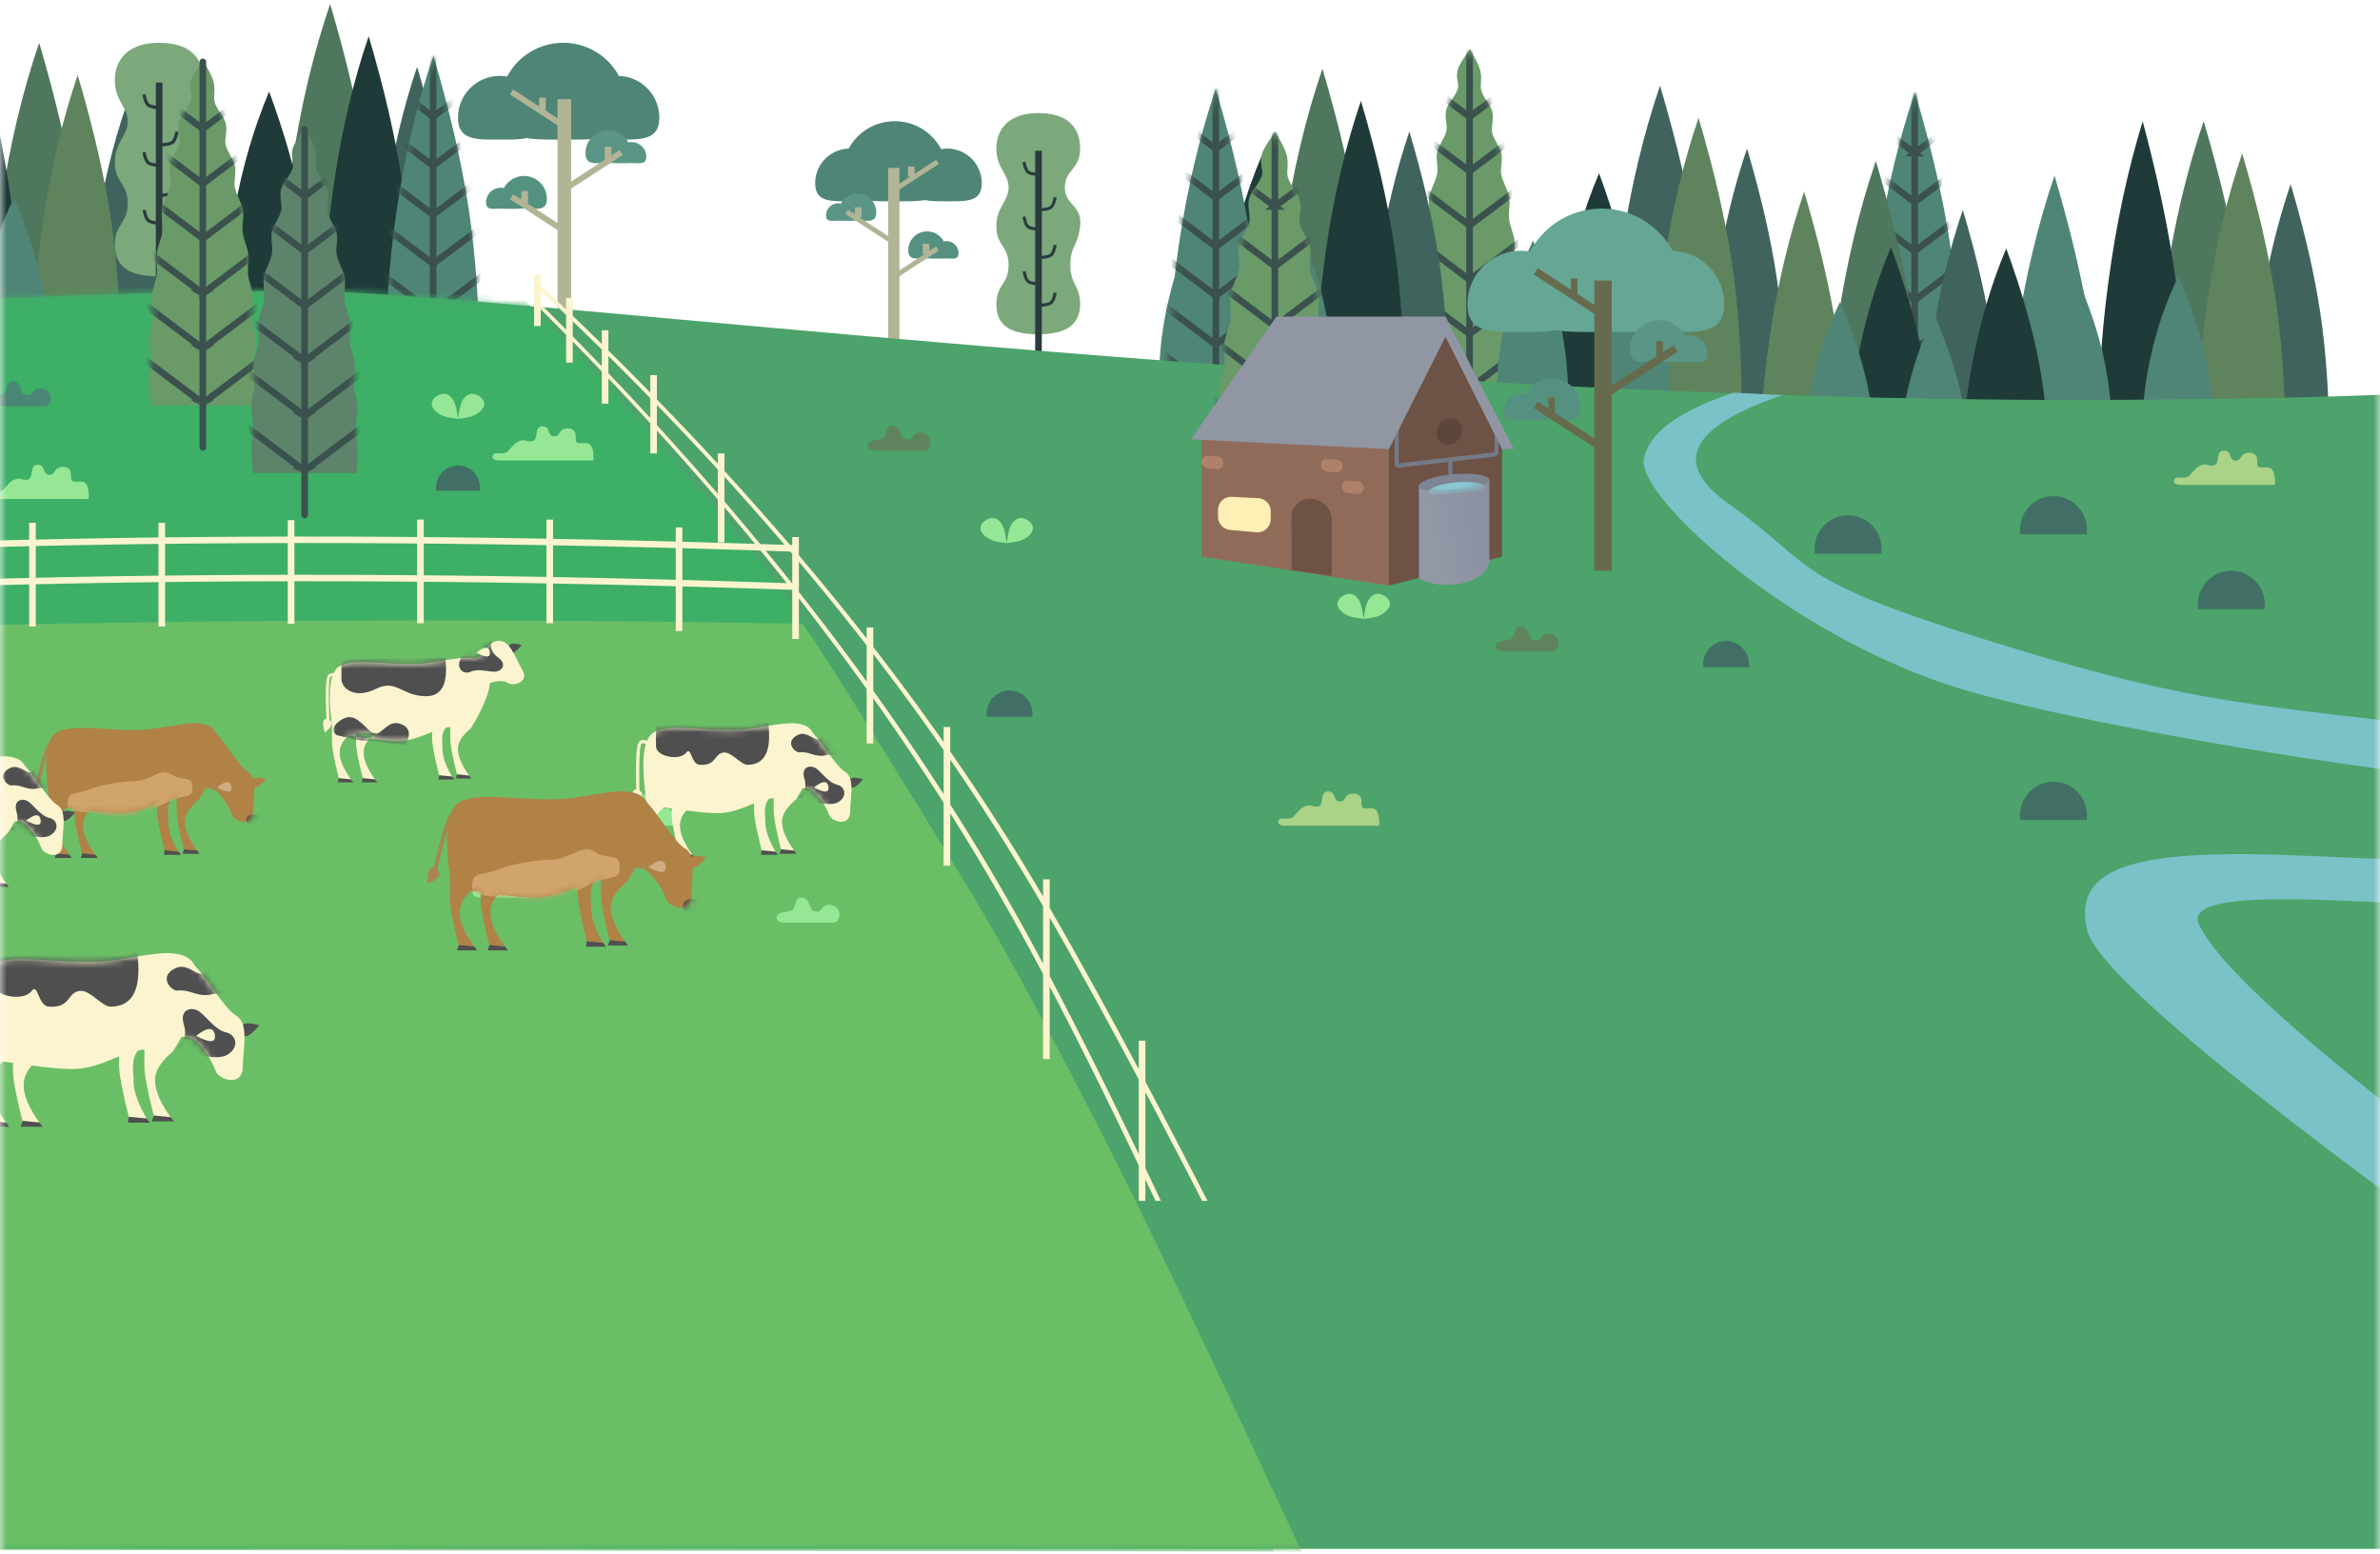 <svg xmlns="http://www.w3.org/2000/svg" xmlns:xlink="http://www.w3.org/1999/xlink" viewBox="0 0 360 235">
  <defs>
    <path id="a" d="M.5 0h360v239H.5z"/>
    <path id="c" d="M8.054 0c.857 1.453 1.368 2.475 1.533 3.067.371 1.337-.023 2.368.173 3.092.315 1.164 1.415 2.226 1.664 3.186.33 1.267-.215 2.357 0 3.27.25 1.061 1.162 2.11 1.387 3.144.238 1.095-.21 2.175 0 3.24.224 1.132.996 2.247 1.188 3.346.206 1.174-.17 2.33 0 3.465.152 1.013.661 2.041.793 3.084.132 1.041-.112 2.097 0 3.168.112 1.065.63 2.144.723 3.238.092 1.084-.24 2.182-.167 3.294.06.905.548 1.931.6 3.176.04.98-.354 2.111-.319 3.3.023.764.286 1.855.318 3.273.015.63-.04 1.723-.166 3.277H.326C.111 50.063.003 48.968 0 48.334c-.006-1.415.3-2.51.308-3.287C.32 43.865-.01 42.773.02 41.77c.037-1.21.437-2.292.5-3.243.073-1.083-.249-2.177-.15-3.282.096-1.062.612-2.134.732-3.217.116-1.039-.138-2.087 0-3.145.134-1.016.66-2.04.814-3.073.178-1.185-.198-2.36 0-3.522.197-1.15.968-2.288 1.185-3.415.214-1.112-.234-2.213 0-3.304.23-1.073 1.144-2.135 1.394-3.187.228-.957-.34-2.053 0-3.29.265-.965 1.415-2.016 1.749-3.151.208-.71-.394-1.656 0-2.942.174-.57.778-1.57 1.81-2.999z"/>
    <path id="e" d="M7.27 0c2.535 8.565 4.324 16.33 5.366 23.297 1.043 6.967 1.58 14.732 1.609 23.297H.295c-.3-7.14.179-14.906 1.435-23.297C2.986 14.907 4.832 7.141 7.27 0z"/>
    <path id="g" d="M7.27 0c2.535 8.565 4.324 16.33 5.366 23.297 1.043 6.967 1.58 14.732 1.609 23.297H.295c-.3-7.14.179-14.906 1.435-23.297C2.986 14.907 4.832 7.141 7.27 0z"/>
    <path id="i" d="M7.27 0c2.535 8.565 4.324 16.33 5.366 23.297 1.043 6.967 1.58 14.732 1.609 23.297H.295c-.3-7.14.179-14.906 1.435-23.297C2.986 14.907 4.832 7.141 7.27 0z"/>
    <path id="k" d="M0 14.06C66.848 4.788 125.268.15 175.26.15c28.497 0 154.836 16.682 270.486 16.482C560.052 16.435 575.668 4.158 637.5 4.226c39.458.044 87.768 3.322 144.93 9.835v176.317H0V14.061z"/>
    <path id="m" d="M8.893 0c.947 1.605 1.512 2.733 1.693 3.387.41 1.476-.025 2.615.192 3.414.348 1.285 1.561 2.458 1.837 3.518.364 1.4-.237 2.603 0 3.61.276 1.173 1.282 2.33 1.531 3.473.263 1.209-.232 2.401 0 3.577.248 1.25 1.1 2.482 1.313 3.695.227 1.297-.188 2.572 0 3.826.167 1.119.73 2.254.875 3.406.146 1.15-.124 2.316 0 3.499.124 1.175.696 2.367.798 3.575.102 1.196-.265 2.409-.184 3.637.066 1 .605 2.133.662 3.508.045 1.08-.39 2.33-.351 3.643.025.844.315 2.049.35 3.614.016.697-.045 1.903-.182 3.619H.36C.123 55.282.003 54.073 0 53.372c-.006-1.562.332-2.772.34-3.63.013-1.304-.35-2.51-.317-3.617.04-1.338.482-2.531.552-3.582.08-1.196-.276-2.404-.166-3.624.106-1.173.675-2.357.808-3.552.128-1.148-.153-2.305 0-3.473.148-1.122.728-2.253.9-3.394.195-1.309-.22-2.605 0-3.89.216-1.268 1.067-2.525 1.307-3.77.237-1.228-.259-2.444 0-3.648.255-1.184 1.264-2.358 1.54-3.52.251-1.056-.375-2.267 0-3.633.293-1.065 1.562-2.225 1.93-3.48.23-.783-.434-1.828 0-3.248.193-.63.86-1.733 2-3.311z"/>
    <linearGradient id="o" x1="14.385%" x2="72.438%" y1="40.454%" y2="21.042%">
      <stop offset="0%" stop-color="#9298A6"/>
      <stop offset="100%" stop-color="#8C92A1"/>
    </linearGradient>
    <path id="p" d="M5.813 3.041c2.962 0 5.373-.548 5.373-1.253 0-.704-2.411-1.299-5.373-1.299C2.852.489.49 1.132.49 1.837c0 .705 2.363 1.204 5.324 1.204z"/>
    <path id="r" d="M8.14 1c.866 1.468 1.382 2.502 1.548 3.1.376 1.351-.023 2.393.176 3.125.318 1.176 1.43 2.249 1.681 3.219.333 1.28-.217 2.382 0 3.305.253 1.072 1.174 2.131 1.402 3.177.24 1.107-.213 2.198 0 3.274.226 1.144 1.006 2.272 1.2 3.382.209 1.186-.171 2.354 0 3.501.154 1.024.668 2.063.802 3.118.133 1.051-.114 2.119 0 3.201.113 1.076.637 2.167.73 3.273.094 1.094-.242 2.204-.168 3.328.06.914.553 1.952.605 3.21.041.99-.357 2.133-.321 3.335.023.772.29 1.874.321 3.307.015.638-.041 1.742-.167 3.312H.329c-.216-1.573-.326-2.68-.33-3.32-.005-1.43.305-2.538.312-3.323.012-1.194-.32-2.297-.29-3.31.036-1.225.44-2.317.505-3.278.073-1.095-.252-2.2-.151-3.318.096-1.073.617-2.157.74-3.25.116-1.05-.141-2.11 0-3.18.134-1.026.665-2.06.822-3.105.179-1.197-.201-2.384 0-3.56.198-1.16.977-2.311 1.197-3.45.216-1.124-.237-2.237 0-3.339.233-1.084 1.156-2.158 1.409-3.221.23-.967-.343-2.075 0-3.325.268-.975 1.43-2.037 1.767-3.184.21-.718-.398-1.674 0-2.973.176-.577.786-1.587 1.83-3.031z"/>
    <path id="t" d="M8.14 1c.866 1.468 1.382 2.502 1.548 3.1.376 1.351-.023 2.393.176 3.125.318 1.176 1.43 2.249 1.681 3.219.333 1.28-.217 2.382 0 3.305.253 1.072 1.174 2.131 1.402 3.177.24 1.107-.213 2.198 0 3.274.226 1.144 1.006 2.272 1.2 3.382.209 1.186-.171 2.354 0 3.501.154 1.024.668 2.063.802 3.118.133 1.051-.114 2.119 0 3.201.113 1.076.637 2.167.73 3.273.094 1.094-.242 2.204-.168 3.328.06.914.553 1.952.605 3.21.041.99-.357 2.133-.321 3.335.023.772.29 1.874.321 3.307.015.638-.041 1.742-.167 3.312H.329c-.216-1.573-.326-2.68-.33-3.32-.005-1.43.305-2.538.312-3.323.012-1.194-.32-2.297-.29-3.31.036-1.225.44-2.317.505-3.278.073-1.095-.252-2.2-.151-3.318.096-1.073.617-2.157.74-3.25.116-1.05-.141-2.11 0-3.18.134-1.026.665-2.06.822-3.105.179-1.197-.201-2.384 0-3.56.198-1.16.977-2.311 1.197-3.45.216-1.124-.237-2.237 0-3.339.233-1.084 1.156-2.158 1.409-3.221.23-.967-.343-2.075 0-3.325.268-.975 1.43-2.037 1.767-3.184.21-.718-.398-1.674 0-2.973.176-.577.786-1.587 1.83-3.031z"/>
    <path id="v" d="M0 0h255.757v27.196H0z"/>
    <path id="x" d="M7.723 9.981c-.736.017-1.206.113-1.408.288-1.865 1.615-2.396 3.305-2.657 3.853-.46.965-3.105 1.73-3.13-.588-.025-2.318-.774-5.107.814-6.06 1.291-.777 3.402-4.346 4.84-5.87C6.554.888 7.212.364 8.712.19c1.936-.225 5.886.797 8.235.938 5.35.324 10.303-.938 13.076.31 1.733.78 2.202 4.058 1.406 9.835l.014-.005v2.733c0 1.025-.42 3.166-1.256 6.422h-2.134c1.422-1.87 2.134-3.45 2.134-4.742 0-1.09-.507-2.024-1.519-2.802-.396.062-.78.12-1.153.175V14c0 1.025-.419 3.166-1.256 6.422h-2.134c1.423-1.87 2.134-3.45 2.134-4.742 0-.872-.324-1.644-.973-2.317-2.074.268-3.64.402-4.698.402-2.124 0-3.906-.832-5.533-1.479v1.06c0 1.026-.419 3.186-1.256 6.48h-2.134c1.13-1.862 1.695-3.439 1.695-4.73 0-1.098.326-2.458-.54-3.505-.254-.049-.499-.087-.733-.116v1.928c0 1.025-.419 3.166-1.256 6.422H8.697c1.423-1.87 2.134-3.45 2.134-4.742 0-1.215-.824-2.292-2.083-3.37a.551.551 0 0 1-.116-.168c-.15-.241-.499-.813-.909-1.565z"/>
    <path id="z" d="M7.723 9.981c-.736.017-1.206.113-1.408.288-1.865 1.615-2.396 3.305-2.657 3.853-.46.965-3.105 1.73-3.13-.588-.025-2.318-.774-5.107.814-6.06 1.291-.777 3.402-4.346 4.84-5.87C6.554.888 7.212.364 8.712.19c1.936-.225 5.886.797 8.235.938 5.35.324 10.303-.938 13.076.31 1.733.78 2.202 4.058 1.406 9.835l.014-.005v2.733c0 1.025-.42 3.166-1.256 6.422h-2.134c1.422-1.87 2.134-3.45 2.134-4.742 0-1.09-.507-2.024-1.519-2.802-.396.062-.78.12-1.153.175V14c0 1.025-.419 3.166-1.256 6.422h-2.134c1.423-1.87 2.134-3.45 2.134-4.742 0-.872-.324-1.644-.973-2.317-2.074.268-3.64.402-4.698.402-2.124 0-3.906-.832-5.533-1.479v1.06c0 1.026-.419 3.186-1.256 6.48h-2.134c1.13-1.862 1.695-3.439 1.695-4.73 0-1.098.326-2.458-.54-3.505-.254-.049-.499-.087-.733-.116v1.928c0 1.025-.419 3.166-1.256 6.422H8.697c1.423-1.87 2.134-3.45 2.134-4.742 0-1.215-.824-2.292-2.083-3.37a.551.551 0 0 1-.116-.168c-.15-.241-.499-.813-.909-1.565z"/>
    <path id="B" d="M5.174 6.655l-.012.007c-1.244-.364-2.141-.364-2.69 0-.825.546-3.285-.106-2.2-1.955C1.354 2.858 2.088.292 3.801.292c1.712 0 2.269 2.272 3.485 2.566l.372.088c.123-.023.254-.042.393-.058 1.79-.208 5.44.736 7.612.867 4.945.299 9.524-.867 12.087.286 1.602.72 2.035 3.751 1.3 9.09l.012-.004v2.526c0 .948-.387 2.927-1.161 5.937H25.93c1.315-1.729 1.972-3.19 1.972-4.384 0-1.007-.468-1.87-1.403-2.59-1.153.179-2.195.328-3.126.449.599.621.899 1.335.899 2.141 0 1.194-.658 2.655-1.973 4.384h1.973c.774-3.01 1.16-4.989 1.16-5.937v-1.422H22.3c.428.257.785.534 1.074.834-1.918.247-3.365.37-4.343.37-1.963 0-3.61-.768-5.114-1.366v.98c0 .948-.387 2.944-1.161 5.989h-1.973c1.045-1.72 1.567-3.178 1.567-4.372 0-1.015.302-2.271-.499-3.239-.235-.045-.461-.08-.678-.108v1.782c0 .948-.387 2.927-1.16 5.937H8.038c1.315-1.729 1.972-3.19 1.972-4.384 0-1.123-.761-2.118-1.925-3.115a.51.51 0 0 1-.107-.154c-.431-.694-2.625-4.324-2.805-6.73z"/>
    <path id="D" d="M7.723 9.981c-.736.017-1.206.113-1.408.288-1.865 1.615-2.396 3.305-2.657 3.853-.46.965-3.105 1.73-3.13-.588-.025-2.318-.774-5.107.814-6.06 1.291-.777 3.402-4.346 4.84-5.87C6.554.888 7.212.364 8.712.19c1.936-.225 5.886.797 8.235.938 5.35.324 10.303-.938 13.076.31 1.733.78 2.202 4.058 1.406 9.835l.014-.005v2.733c0 1.025-.42 3.166-1.256 6.422h-2.134c1.422-1.87 2.134-3.45 2.134-4.742 0-1.09-.507-2.024-1.519-2.802-.396.062-.78.12-1.153.175V14c0 1.025-.419 3.166-1.256 6.422h-2.134c1.423-1.87 2.134-3.45 2.134-4.742 0-.872-.324-1.644-.973-2.317-2.074.268-3.64.402-4.698.402-2.124 0-3.906-.832-5.533-1.479v1.06c0 1.026-.419 3.186-1.256 6.48h-2.134c1.13-1.862 1.695-3.439 1.695-4.73 0-1.098.326-2.458-.54-3.505-.254-.049-.499-.087-.733-.116v1.928c0 1.025-.419 3.166-1.256 6.422H8.697c1.423-1.87 2.134-3.45 2.134-4.742 0-1.215-.824-2.292-2.083-3.37a.551.551 0 0 1-.116-.168c-.15-.241-.499-.813-.909-1.565z"/>
    <path id="F" d="M9.118 11.783c-.87.02-1.424.134-1.663.34-2.202 1.907-2.829 3.902-3.137 4.549-.543 1.14-3.665 2.043-3.694-.694-.03-2.737-.915-6.029.96-7.155 1.525-.916 4.017-5.13 5.714-6.929.44-.846 1.217-1.464 2.987-1.67 2.286-.265 6.949.94 9.722 1.108 6.316.382 12.164-1.108 15.438.365 2.046.92 2.599 4.791 1.659 11.612l.016-.006v3.226c0 1.21-.494 3.738-1.483 7.582h-2.519c1.68-2.207 2.52-4.074 2.52-5.599 0-1.286-.598-2.389-1.793-3.307-.468.072-.922.141-1.362.206v1.118c0 1.21-.494 3.738-1.482 7.582h-2.52c1.68-2.207 2.52-4.074 2.52-5.599 0-1.03-.383-1.94-1.149-2.735-2.448.316-4.297.474-5.547.474-2.506 0-4.61-.981-6.532-1.745v1.251c0 1.211-.494 3.76-1.482 7.65h-2.52c1.335-2.198 2.002-4.06 2.002-5.584 0-1.297.385-2.901-.637-4.138-.3-.057-.59-.102-.867-.137v2.276c0 1.211-.494 3.739-1.482 7.583h-2.52c1.68-2.208 2.52-4.075 2.52-5.6 0-1.434-.973-2.705-2.46-3.978a.65.65 0 0 1-.136-.198c-.178-.285-.589-.96-1.073-1.848z"/>
    <path id="H" d="M9.949 12.857c-.95.022-1.554.146-1.814.371-2.403 2.08-3.087 4.257-3.423 4.962-.593 1.244-4 2.23-4.032-.756-.032-2.987-.997-6.579 1.049-7.808 1.663-1 4.382-5.597 6.234-7.56C8.442 1.145 9.29.47 11.221.246c2.495-.29 7.582 1.026 10.608 1.209 6.892.416 13.272-1.21 16.844.398 2.232 1.004 2.836 5.227 1.81 12.669l.018-.006v3.52c0 1.32-.539 4.078-1.617 8.273h-2.749c1.832-2.41 2.749-4.446 2.749-6.11 0-1.403-.652-2.606-1.956-3.608-.511.079-1.006.154-1.486.225v1.22c0 1.32-.54 4.078-1.618 8.273h-2.748c1.832-2.41 2.748-4.446 2.748-6.11 0-1.123-.417-2.117-1.252-2.984-2.672.345-4.69.518-6.053.518-2.735 0-5.03-1.071-7.127-1.905v1.365c0 1.322-.539 4.104-1.617 8.347h-2.749c1.456-2.398 2.183-4.43 2.183-6.093 0-1.414.42-3.165-.695-4.514a14.65 14.65 0 0 0-.945-.15v2.483c0 1.322-.54 4.08-1.618 8.274h-2.748c1.832-2.41 2.748-4.446 2.748-6.11 0-1.565-1.06-2.952-2.683-4.34a.71.71 0 0 1-.149-.216 42.12 42.12 0 0 1-1.17-2.016z"/>
  </defs>
  <g fill="none" fill-rule="evenodd" transform="translate(-.5 -4)">
    <mask id="b" fill="#fff">
      <use xlink:href="#a"/>
    </mask>
    <g mask="url(#b)">
      <g transform="translate(214.78 11.45)">
        <mask id="d" fill="#fff">
          <use xlink:href="#c"/>
        </mask>
        <use fill="#699A68" xlink:href="#c"/>
        <g mask="url(#d)">
          <path fill="#3A514E" fill-rule="nonzero" d="M7.506.432a.5.5 0 0 1 1.003 0v52.484a.5.5 0 0 1-1.003 0V.432z"/>
          <path stroke="#3A514E" stroke-linecap="square" d="M8.006 51.281l8.87-6.678-8.87 6.678-8.87-6.678 8.87 6.678zm0 0L8 51.286l.006-.005.006.005-.006-.005zm0-8.21l8.87-6.678-8.87 6.677-8.87-6.677 8.87 6.677zm0 0l.006.004-.006-.005-.006.005.006-.005zm0-8.212l-8.87-6.677 8.87 6.677 8.87-6.677-8.87 6.677zm0 0l.006.005-.006-.005-.006.005.006-.005zm0-8.21l8.87-6.678-8.87 6.678-8.87-6.678 8.87 6.678zm0 0L8 26.653l.006-.004.006.004-.006-.004zm0-8.211l8.87-6.678-8.87 6.678-8.87-6.678 8.87 6.678zm0 0l.006.004-.006-.004-.006.004.006-.004zm0-8.211l-8.87-6.678 8.87 6.678 8.87-6.678-8.87 6.678zm0 0L8 10.23l.006-.004.006.004-.006-.004z"/>
        </g>
      </g>
      <path fill="#40645D" d="M213.686 23.892c2.119 7.158 3.614 13.648 4.485 19.47.872 5.823 1.32 12.313 1.345 19.472h-11.66c-.25-5.968.15-12.459 1.2-19.471 1.05-7.013 2.593-13.503 4.63-19.471z"/>
      <path fill="#4F775D" d="M200.531 14.384c2.636 8.906 4.496 16.981 5.58 24.225 1.085 7.244 1.642 15.319 1.673 24.225h-14.506c-.311-7.425.186-15.5 1.492-24.225 1.307-8.725 3.227-16.8 5.761-24.225z"/>
      <path fill="#1E3B39" d="M206.357 19.254c2.371 8.01 4.044 15.274 5.02 21.79.975 6.516 1.477 13.779 1.504 21.79h-13.048c-.28-6.679.168-13.942 1.343-21.79 1.175-7.848 2.902-15.111 5.181-21.79zM191.307 27.625c2.371 6.472 4.044 12.34 5.02 17.604.975 5.264 1.477 11.133 1.504 17.605h-13.048c-.28-5.396.168-11.264 1.343-17.605 1.174-6.34 2.902-12.208 5.181-17.604z"/>
      <path fill="#4F8577" d="M196.718 37.826c1.957 4.597 3.338 8.765 4.143 12.504.805 3.74 1.218 7.907 1.241 12.504h-10.768c-.231-3.833.138-8 1.107-12.504.97-4.503 2.395-8.671 4.277-12.504zM181.314 37.826c1.957 4.597 3.337 8.765 4.142 12.504.805 3.74 1.22 7.907 1.242 12.504H175.93c-.232-3.833.138-8 1.107-12.504.97-4.503 2.395-8.671 4.277-12.504z"/>
      <path fill="#40645D" d="M264.754 26.459c2.118 7.158 3.613 13.649 4.485 19.471.872 5.822 1.32 12.313 1.344 19.471h-11.659c-.25-5.968.15-12.458 1.2-19.47 1.05-7.014 2.593-13.504 4.63-19.472z"/>
      <path fill="#40645D" d="M251.599 16.951c2.636 8.906 4.496 16.981 5.58 24.225 1.085 7.244 1.642 15.32 1.673 24.225h-14.506c-.311-7.425.186-15.5 1.492-24.225 1.306-8.724 3.227-16.8 5.76-24.225z"/>
      <path fill="#5F845D" d="M257.425 21.821c2.371 8.011 4.044 15.274 5.02 21.79.975 6.516 1.477 13.78 1.504 21.79h-13.048c-.28-6.679.168-13.942 1.343-21.79 1.174-7.848 2.902-15.11 5.181-21.79z"/>
      <path fill="#1E3B39" d="M242.375 30.192c2.371 6.472 4.044 12.34 5.02 17.605.975 5.264 1.476 11.132 1.504 17.604h-13.048c-.28-5.396.168-11.264 1.342-17.604 1.175-6.34 2.902-12.21 5.182-17.605z"/>
      <path fill="#4F8577" d="M247.786 40.394c1.956 4.597 3.337 8.765 4.142 12.503.805 3.74 1.22 7.907 1.242 12.504h-10.769c-.23-3.832.139-8 1.108-12.504.97-4.503 2.395-8.67 4.277-12.503zM232.382 40.394c1.956 4.597 3.337 8.765 4.142 12.503.805 3.74 1.22 7.907 1.242 12.504h-10.769c-.23-3.832.139-8 1.108-12.504.97-4.503 2.395-8.67 4.277-12.503z"/>
      <path fill="#40645D" d="M346.984 31.838c2.118 7.159 3.614 13.649 4.485 19.471.872 5.823 1.32 12.313 1.345 19.471h-11.66c-.25-5.968.15-12.458 1.2-19.47 1.05-7.013 2.593-13.504 4.63-19.472z"/>
      <path fill="#4F775D" d="M333.829 22.33c2.636 8.907 4.496 16.982 5.58 24.226 1.085 7.243 1.642 15.318 1.673 24.224h-14.506c-.311-7.425.186-15.5 1.492-24.224 1.306-8.725 3.227-16.8 5.761-24.225z"/>
      <path fill="#5F845D" d="M339.655 27.2c2.371 8.011 4.044 15.275 5.02 21.79.975 6.516 1.477 13.78 1.504 21.79h-13.048c-.28-6.678.168-13.942 1.343-21.79 1.174-7.847 2.902-15.11 5.181-21.79z"/>
      <path fill="#1E3B39" d="M324.605 22.33c2.371 8.907 4.044 16.982 5.02 24.226.975 7.243 1.477 15.318 1.504 24.224h-13.048c-.28-7.425.168-15.5 1.343-24.224 1.174-8.725 2.902-16.8 5.181-24.225z"/>
      <path fill="#4F8577" d="M330.016 45.773c1.957 4.597 3.337 8.765 4.142 12.504.805 3.739 1.22 7.907 1.242 12.503h-10.768c-.232-3.832.138-8 1.107-12.503.97-4.504 2.395-8.672 4.277-12.504zM314.612 45.773c1.956 4.597 3.337 8.765 4.142 12.504.805 3.739 1.22 7.907 1.242 12.503h-10.769c-.23-3.832.139-8 1.108-12.503.97-4.504 2.395-8.672 4.277-12.504z"/>
      <path fill="#40645D" d="M19.58 19.98c2.119 7.158 3.614 13.648 4.485 19.47.872 5.823 1.32 12.313 1.345 19.472H13.75c-.25-5.968.15-12.459 1.2-19.471 1.05-7.013 2.593-13.503 4.63-19.472z"/>
      <path fill="#4F775D" d="M6.425 10.472c2.636 8.906 4.496 16.98 5.58 24.225 1.085 7.244 1.643 15.319 1.673 24.225H-.828c-.31-7.425.187-15.5 1.493-24.225 1.306-8.725 3.226-16.8 5.76-24.225z"/>
      <path fill="#5F845D" d="M12.252 15.342c2.37 8.01 4.044 15.274 5.02 21.79.975 6.515 1.476 13.779 1.504 21.79H5.728c-.28-6.68.167-13.943 1.342-21.79 1.175-7.848 2.902-15.111 5.182-21.79z"/>
      <path fill="#1E3B39" d="M-2.798 10.472c2.37 8.906 4.044 16.98 5.019 24.225.975 7.244 1.477 15.319 1.505 24.225H-9.322c-.28-7.425.167-15.5 1.342-24.225 1.175-8.725 2.902-16.8 5.182-24.225z"/>
      <path fill="#4F8577" d="M2.612 33.914C4.57 38.511 5.95 42.68 6.755 46.418c.805 3.739 1.219 7.907 1.241 12.504H-2.772c-.231-3.833.138-8 1.108-12.504.97-4.503 2.395-8.671 4.276-12.504z"/>
      <g>
        <path fill="#40645D" d="M63.592 14.111c2.118 7.159 3.614 13.649 4.485 19.471.872 5.823 1.32 12.313 1.345 19.471h-11.66c-.25-5.968.15-12.458 1.2-19.47 1.05-7.013 2.593-13.504 4.63-19.472z"/>
        <path fill="#4F775D" d="M50.437 4.604c2.636 8.906 4.496 16.98 5.58 24.225 1.085 7.243 1.642 15.318 1.673 24.224H43.184c-.311-7.425.186-15.5 1.492-24.224 1.306-8.725 3.227-16.8 5.761-24.225z"/>
        <path fill="#1E3B39" d="M56.263 9.473c2.371 8.011 4.044 15.275 5.02 21.79.975 6.516 1.477 13.78 1.504 21.79H49.74c-.28-6.678.168-13.942 1.343-21.79 1.175-7.847 2.902-15.11 5.181-21.79zM41.213 17.844c2.371 6.472 4.044 12.34 5.02 17.605.975 5.264 1.477 11.132 1.504 17.604H34.69c-.28-5.396.168-11.264 1.343-17.604 1.174-6.34 2.902-12.209 5.181-17.605z"/>
        <path fill="#4F8577" d="M46.624 28.046c1.957 4.597 3.337 8.765 4.142 12.504.805 3.739 1.22 7.907 1.242 12.503H41.24c-.232-3.832.138-8 1.107-12.503.97-4.504 2.395-8.671 4.277-12.504zM31.22 28.046c1.956 4.597 3.337 8.765 4.142 12.504.805 3.739 1.22 7.907 1.242 12.503H25.835c-.23-3.832.139-8 1.108-12.503.97-4.504 2.395-8.671 4.277-12.504z"/>
      </g>
      <g transform="translate(282.883 17.93)">
        <mask id="f" fill="#fff">
          <use xlink:href="#e"/>
        </mask>
        <use fill="#4F8577" xlink:href="#e"/>
        <g mask="url(#f)">
          <path fill="#3A514E" fill-rule="nonzero" d="M6.727.39a.5.5 0 0 1 1.002 0v47.374a.5.5 0 0 1-1.002 0V.39z"/>
          <path stroke="#3A514E" stroke-linecap="square" d="M7.227 46.289l8.006-6.028-8.006 6.028L-.78 40.26l8.007 6.028zm0 0l-.006.004.006-.004.005.004-.005-.004zm0-7.412l8.006-6.028-8.006 6.028-8.007-6.028 8.007 6.028zm0 0l-.006.004.006-.004.005.004-.005-.004zm0-7.411l8.006-6.028-8.006 6.028-8.007-6.028 8.007 6.028zm0 0l-.006.004.006-.004.005.004-.005-.004zm0-7.412l8.006-6.028-8.006 6.028-8.007-6.028 8.007 6.028zm0 0l-.006.004.006-.004.005.004-.005-.004zm0-7.411l8.006-6.028-8.006 6.028-8.007-6.028 8.007 6.028zm0 0l-.006.004.006-.004.005.004-.005-.004zm0-7.412l8.006-6.028-8.006 6.028L-.78 3.203l8.007 6.028zm0 0l-.006.004.006-.004.005.004-.005-.004z"/>
        </g>
      </g>
      <g transform="translate(177.126 17.432)">
        <mask id="h" fill="#fff">
          <use xlink:href="#g"/>
        </mask>
        <use fill="#4F8577" xlink:href="#g"/>
        <g mask="url(#h)">
          <path fill="#3A514E" fill-rule="nonzero" d="M6.783.223a.5.5 0 0 1 1.003 0v47.374a.5.5 0 0 1-1.003 0V.223z"/>
          <path stroke="#3A514E" stroke-linecap="square" d="M7.283 46.122l8.007-6.028-8.007 6.028-8.006-6.028 8.006 6.028zm0 0l-.005.004.005-.004.006.004-.006-.004zm0-7.412l8.007-6.028-8.007 6.028-8.006-6.028 8.006 6.028zm0 0l-.005.004.005-.004.006.004-.006-.004zm0-7.411L-.723 25.27l8.006 6.028 8.007-6.028-8.007 6.028zm0 0l.006.004-.006-.004-.005.004.005-.004zm0-7.412l8.007-6.028-8.007 6.028-8.006-6.028 8.006 6.028zm0 0l-.005.004.005-.004.006.004-.006-.004zm0-7.411l8.007-6.028-8.007 6.028-8.006-6.028 8.006 6.028zm0 0l.006.004-.006-.004-.005.004.005-.004zm0-7.412l8.007-6.028-8.007 6.028-8.006-6.028 8.006 6.028zm0 0l-.005.004.005-.004.006.004-.006-.004z"/>
        </g>
      </g>
      <g transform="translate(58.783 12.428)">
        <mask id="j" fill="#fff">
          <use xlink:href="#i"/>
        </mask>
        <use fill="#4F8577" xlink:href="#i"/>
        <g mask="url(#j)">
          <path fill="#3A514E" fill-rule="nonzero" d="M6.727.39a.5.5 0 0 1 1.002 0v47.374a.5.5 0 0 1-1.002 0V.39z"/>
          <path stroke="#3A514E" stroke-linecap="square" d="M7.227 46.289l8.006-6.028-8.006 6.028L-.78 40.26l8.007 6.028zm0 0l-.006.004.006-.004.005.004-.005-.004zm0-7.412l8.006-6.028-8.006 6.028-8.007-6.028 8.007 6.028zm0 0l-.006.004.006-.004.005.004-.005-.004zm0-7.411l8.006-6.028-8.006 6.028-8.007-6.028 8.007 6.028zm0 0l-.006.004.006-.004.005.004-.005-.004zm0-7.412l8.006-6.028-8.006 6.028-8.007-6.028 8.007 6.028zm0 0l-.006.004.006-.004.005.004-.005-.004zm0-7.411L-.78 10.615l8.007 6.028 8.006-6.028-8.006 6.028zm0 0l-.006.004.006-.004.005.004-.005-.004zm0-7.412L-.78 3.203l8.007 6.028 8.006-6.028-8.006 6.028zm0 0l.005.004-.005-.004-.006.004.006-.004z"/>
        </g>
      </g>
      <g>
        <path fill="#7BA97B" d="M151.208 26.482c0-2.937 1.851-5.383 6.336-5.383 4.484 0 6.336 2.2 6.336 5.383 0 3.181-2.311 3.181-2.311 5.872 0 2.69 2.712 2.69 2.31 5.872-.4 3.182-1.481 2.937-1.481 5.873 0 2.936 1.482 3.07 1.482 5.872s-1.697 4.588-6.336 4.588c-4.64 0-6.336-1.619-6.336-4.588 0-2.969 1.851-2.936 1.851-5.872s-1.851-2.936-1.851-5.873c0-2.936 1.851-3.795 1.851-5.872s-1.851-2.936-1.851-5.872z"/>
        <path fill="#2B3B3F" fill-rule="nonzero" d="M158.083 50.38v9.902h-1.003v-13.16c-.565-.07-.958-.188-1.187-.366-.298-.232-.512-.708-.67-1.436l-.049-.226.453-.099.05.227c.136.63.312 1.02.5 1.167.146.113.45.205.903.265v-7.805c-.576-.069-.975-.188-1.207-.368-.298-.231-.513-.708-.67-1.435l-.05-.227.454-.098.049.226c.136.63.312 1.021.501 1.168.148.114.458.207.923.267v-7.807c-.576-.07-.975-.188-1.207-.368-.298-.232-.513-.708-.67-1.436l-.05-.226.454-.099.049.227c.136.63.312 1.02.501 1.167.148.115.458.207.923.267v-3.316h1.003v8.683c.647-.056 1.068-.162 1.247-.302.189-.147.365-.538.501-1.167l.05-.227.453.098-.05.227c-.157.727-.372 1.204-.67 1.435-.273.213-.778.34-1.531.4v6.756c.647-.056 1.068-.162 1.247-.302.189-.146.365-.538.501-1.167l.05-.227.453.098-.05.227c-.157.727-.372 1.204-.67 1.435-.273.213-.778.34-1.531.401v6.755c.647-.056 1.068-.162 1.247-.302.189-.146.365-.538.501-1.167l.05-.227.453.099-.05.226c-.157.727-.372 1.204-.67 1.436-.273.212-.778.339-1.531.4z"/>
      </g>
      <g>
        <path fill="#7BA97B" d="M17.87 16.155c0-3.1 1.954-5.683 6.69-5.683 4.734 0 6.69 2.323 6.69 5.683s-2.441 3.36-2.441 6.2c0 2.841 2.864 2.841 2.44 6.2-.424 3.36-1.565 3.1-1.565 6.2s1.565 3.242 1.565 6.201c0 2.959-1.791 4.844-6.69 4.844-4.898 0-6.69-1.709-6.69-4.844 0-3.135 1.955-3.1 1.955-6.2s-1.955-3.1-1.955-6.2 1.955-4.008 1.955-6.201c0-2.193-1.955-3.1-1.955-6.2z"/>
        <path fill="#2B3B3F" fill-rule="nonzero" d="M25.073 41.391v10.452H24.07V37.947c-.597-.073-1.011-.198-1.253-.386-.315-.245-.542-.748-.708-1.516l-.052-.239.479-.104.051.24c.144.664.33 1.077.53 1.232.153.12.474.216.953.28v-8.24c-.609-.074-1.03-.2-1.275-.39-.314-.244-.54-.747-.707-1.515l-.052-.24.478-.103.052.24c.144.664.33 1.077.53 1.232.155.12.483.218.974.282v-8.243c-.609-.074-1.03-.199-1.275-.39-.314-.244-.54-.747-.707-1.515l-.052-.239.478-.104.052.24c.144.664.33 1.077.53 1.232.155.121.483.219.974.282v-3.502h1.003v9.173c.714-.058 1.178-.172 1.372-.323.2-.155.386-.568.53-1.233l.051-.24.479.105-.052.239c-.166.768-.393 1.27-.708 1.515-.295.23-.846.365-1.672.428v7.132c.714-.057 1.178-.172 1.372-.323.2-.155.386-.568.53-1.233l.051-.239.479.104-.052.239c-.166.768-.393 1.271-.708 1.515-.295.23-.846.365-1.672.428V40.9c.714-.057 1.178-.172 1.372-.323.2-.155.386-.568.53-1.232l.051-.24.479.104-.052.24c-.166.767-.393 1.27-.708 1.515-.295.229-.846.364-1.672.427z"/>
      </g>
      <g>
        <path fill="#4F8577" d="M77.205 15.579a9.596 9.596 0 0 1 8.484-5.107 9.595 9.595 0 0 1 8.433 5.012 6.311 6.311 0 0 1 6.108 6.308c0 3.486-2.825 3.313-6.31 3.313-1.278 0-2.467.023-3.46-.12-1.406.15-3.035.121-4.771.121-2.073 0-3.993.04-5.562-.228-1.094.26-2.5.227-4.035.227-3.486 0-6.312.173-6.312-3.313a6.311 6.311 0 0 1 7.425-6.213z"/>
        <path fill="#5A9586" d="M95.554 25.544a2.214 2.214 0 0 1 2.704 2.159c0 1.223-.991.954-2.214.954-.542 0-1.038.053-1.423.005-.583.055-1.316-.018-2.112-.018-1.903 0-3.445.417-3.445-1.486a3.445 3.445 0 0 1 6.49-1.614z"/>
        <path fill="#559181" d="M76.728 32.446a2.214 2.214 0 0 0-2.704 2.159c0 1.222.99.954 2.213.954.542 0 1.038.053 1.423.005.583.054 1.316-.019 2.112-.019 1.903 0 3.445.417 3.445-1.485a3.445 3.445 0 0 0-6.49-1.614z"/>
        <path fill="#B1B596" fill-rule="nonzero" d="M84.83 22.958l-7.202-4.678.488-.752 3.938 2.559v-1.32h1.003v1.854h-.18l1.953 1.269V19h2.06v12.455l5.237-3.403h-.155v-1.854h1.002v1.304l1.25-.812.487.752-7.82 5.08v20.906H84.83v-14.63l-7.202-4.68.488-.75 1.25.811v-1.304h1.002v1.855h-.156l4.618 3V22.957z"/>
      </g>
      <g>
        <path fill="#4F8577" d="M142.86 26.556a7.939 7.939 0 0 0-7.02-4.225 7.938 7.938 0 0 0-6.977 4.146 5.222 5.222 0 0 0-5.054 5.22c0 2.883 2.338 2.74 5.222 2.74 1.056 0 2.04.02 2.862-.098 1.162.122 2.51.1 3.947.1 1.715 0 3.303.032 4.601-.19.905.216 2.07.188 3.339.188 2.884 0 5.221.143 5.221-2.74a5.221 5.221 0 0 0-6.142-5.141z"/>
        <path fill="#5A9586" d="M127.678 34.8a1.831 1.831 0 0 0-2.237 1.786c0 1.012.82.79 1.831.79.449 0 .86.044 1.178.004.482.045 1.089-.015 1.747-.015 1.574 0 2.85.345 2.85-1.23a2.85 2.85 0 0 0-5.369-1.335z"/>
        <path fill="#559181" d="M143.254 40.51a1.831 1.831 0 0 1 2.237 1.786c0 1.012-.82.79-1.831.79-.449 0-.86.044-1.178.004-.482.045-1.089-.016-1.747-.016-1.574 0-2.85.346-2.85-1.228a2.85 2.85 0 0 1 5.369-1.336z"/>
        <path fill="#B1B596" fill-rule="nonzero" d="M136.55 32.661l5.959-3.87-.404-.622-3.258 2.116v-1.092h-1.003v1.534h.323l-1.616 1.05v-2.39h-1.705V39.69l-4.333-2.815h.302v-1.534h-1.003v1.079l-1.033-.671-.404.621 6.47 4.204V57.87h1.706V45.766l5.958-3.871-.404-.622-1.033.671v-1.078h-1.003V42.4h.302l-3.82 2.482v-12.22z"/>
      </g>
      <g>
        <path fill="#40645D" d="M297.397 35.738c2.119 7.158 3.614 13.649 4.485 19.471.872 5.823 1.32 12.313 1.345 19.471h-11.66c-.25-5.968.15-12.458 1.2-19.47 1.05-7.013 2.593-13.504 4.63-19.472z"/>
        <path fill="#4F775D" d="M284.242 28.335c2.636 8.906 4.496 16.981 5.58 24.225 1.085 7.244 1.642 15.319 1.673 24.225H276.99c-.311-7.425.186-15.5 1.492-24.225 1.307-8.725 3.227-16.8 5.761-24.225z"/>
        <path fill="#4F8577" d="M311.268 30.549c2.636 8.906 4.496 16.98 5.58 24.225 1.085 7.244 1.642 15.319 1.673 24.225h-14.506c-.311-7.426.186-15.5 1.492-24.225 1.306-8.725 3.227-16.8 5.761-24.225z"/>
        <path fill="#5F845D" d="M273.402 32.984c2.371 8.01 4.044 15.274 5.02 21.79.975 6.516 1.477 13.779 1.504 21.79h-13.048c-.28-6.68.168-13.942 1.343-21.79 1.174-7.848 2.902-15.111 5.181-21.79z"/>
        <path fill="#1E3B39" d="M286.531 41.354c2.37 6.473 4.044 12.34 5.02 17.605.975 5.264 1.476 11.133 1.504 17.605h-13.048c-.28-5.396.168-11.265 1.342-17.605 1.175-6.34 2.902-12.209 5.182-17.605zM303.966 41.576c2.37 6.472 4.044 12.34 5.02 17.604.974 5.265 1.476 11.133 1.504 17.605h-13.048c-.28-5.396.167-11.264 1.342-17.605 1.175-6.34 2.902-12.208 5.182-17.604z"/>
        <path fill="#4F8577" d="M293.088 51.556c1.957 4.597 3.338 8.765 4.143 12.504.805 3.739 1.219 7.907 1.242 12.504h-10.769c-.231-3.833.138-8 1.108-12.504.97-4.503 2.395-8.671 4.276-12.504zM278.813 49.673c1.957 4.597 3.337 8.765 4.143 12.504.805 3.738 1.218 7.906 1.241 12.503H273.43c-.231-3.832.138-8 1.107-12.503.97-4.504 2.395-8.672 4.277-12.504z"/>
      </g>
      <g transform="translate(-129 47.851)">
        <mask id="l" fill="#fff">
          <use xlink:href="#k"/>
        </mask>
        <use fill="#4CA36B" xlink:href="#k"/>
        <path fill="#3DAF67" d="M0-3.098L206.836-.456c12.09 11.881 24.739 25.853 37.946 41.916 13.208 16.063 39.01 65.84 77.406 149.33L0 190.378V-3.098z" mask="url(#l)"/>
        <path fill="#6ABE66" d="M0 57.714c34.074-3.47 73.463-5.744 118.168-6.824 44.704-1.08 88.954-1.215 132.75-.406 2.848 4.015 10.871 16.784 24.07 38.308 6.778 11.053 15.05 26.563 23.902 44.196 5.59 11.136 14.753 30.403 27.49 57.802L0 190.378V57.714z" mask="url(#l)"/>
      </g>
      <path fill="#95E795" d="M152.776 86.14c-1.207-.148-2.013-.322-2.419-.52-1.724-.845-1.983-2.046-.917-2.838 1.002-.744 2.08-.59 2.763.78.2.4.39 1.26.573 2.578zm0 0c.182-1.318.373-2.177.573-2.579.683-1.37 1.761-1.523 2.763-.779 1.066.792.807 1.993-.917 2.837-.406.2-1.212.373-2.42.521zM206.77 97.602c-1.207-.149-2.013-.322-2.419-.521-1.725-.844-1.983-2.045-.917-2.837 1.002-.744 2.08-.59 2.762.779.2.401.392 1.26.574 2.579zm0 0c.182-1.318.373-2.178.573-2.58.683-1.369 1.76-1.522 2.763-.778 1.066.792.807 1.993-.918 2.837-.406.199-1.212.372-2.418.52zM69.78 67.35c-1.206-.15-2.012-.323-2.418-.521-1.725-.845-1.984-2.046-.917-2.837 1.001-.745 2.079-.591 2.762.778.2.402.391 1.261.573 2.58zm0 0c.182-1.319.374-2.178.574-2.58.683-1.37 1.76-1.523 2.762-.778 1.066.791.808 1.992-.917 2.837-.406.198-1.212.372-2.419.52z"/>
      <g>
        <g transform="translate(184.5 23.921)">
          <mask id="n" fill="#fff">
            <use xlink:href="#m"/>
          </mask>
          <use fill="#699A68" xlink:href="#m"/>
          <g mask="url(#n)">
            <path fill="#3A514E" fill-rule="nonzero" d="M8.34.477a.5.5 0 0 1 1.003 0v63.44a.5.5 0 0 1-1.002 0V.477z"/>
            <path stroke="#3A514E" stroke-linecap="square" d="M8.84 56.627l9.795-7.374-9.794 7.374-9.795-7.374 9.795 7.374zm0 0l-.006.005.007-.005.006.005-.006-.005zm0-9.067l9.795-7.374-9.794 7.374-9.795-7.374 9.795 7.374zm0 0l-.006.005.007-.005.006.005-.006-.005zm0-9.067L-.953 31.12l9.795 7.374 9.794-7.374-9.794 7.374zm0 0l.007.005-.006-.005-.007.005.007-.005zm0-9.067l-9.794-7.374 9.795 7.374 9.794-7.374-9.794 7.374zm0 0l-.006.005.007-.005.006.005-.006-.005zm0-9.066l-9.794-7.374 9.795 7.374 9.794-7.374-9.794 7.374zm0 0l.007.005-.006-.005-.007.005.007-.005zm0-9.067l9.795-7.374-9.794 7.374-9.795-7.374 9.795 7.374zm0 0l-.006.005.007-.005.006.005-.006-.005z"/>
          </g>
        </g>
        <path fill="#426F65" d="M261.596 100.941a3.454 3.454 0 0 1 3.454 3.455v.502h-6.909v-.502a3.454 3.454 0 0 1 3.455-3.455zM153.205 108.434a3.454 3.454 0 0 1 3.455 3.455v.501h-6.91v-.501a3.454 3.454 0 0 1 3.455-3.455zM311.114 122.222a5.054 5.054 0 0 1 5.054 5.054v.734H306.06v-.734a5.054 5.054 0 0 1 5.054-5.054zM338.01 90.316a5.054 5.054 0 0 1 5.054 5.054v.734h-10.108v-.734a5.054 5.054 0 0 1 5.054-5.054zM311.114 79.027a5.054 5.054 0 0 1 5.054 5.054v.734H306.06v-.734a5.054 5.054 0 0 1 5.054-5.054zM280.04 81.921a5.054 5.054 0 0 1 5.054 5.054v.734h-10.108v-.734a5.054 5.054 0 0 1 5.054-5.054z"/>
        <path fill="#916B59" d="M182.237 70.13l28.349 1.48v20.947l-28.35-4.378z"/>
        <path fill="#AF816B" d="M201.2 73.416l1.443.085a1 1 0 0 1 .942.998v.037a.894.894 0 0 1-.977.89l-1.424-.13a1 1 0 0 1-.908-.996v-.013a.873.873 0 0 1 .923-.871zM204.386 76.682l1.444.085a1 1 0 0 1 .941.998v.037a.894.894 0 0 1-.976.89l-1.425-.13a1 1 0 0 1-.908-.996v-.013a.873.873 0 0 1 .924-.871zM183.16 72.932l1.444.085a1 1 0 0 1 .942.998v.038a.894.894 0 0 1-.977.89l-1.424-.13a1 1 0 0 1-.908-.997v-.012a.873.873 0 0 1 .923-.872z"/>
        <path fill="#6D5245" d="M198.88 79.401a3.273 3.273 0 0 1 3.05 3.265v8.414l-6.024-.87-.055-7.96a2.836 2.836 0 0 1 3.03-2.849z"/>
        <path fill="#FFF1B6" d="M186.84 79.137l3.969.2a2 2 0 0 1 1.9 1.997v1.17a2 2 0 0 1-2.182 1.992l-3.969-.363a2 2 0 0 1-1.818-1.991v-1.007a2 2 0 0 1 2.1-1.998z"/>
        <g>
          <path fill="#6D5245" d="M210.586 71.61v20.947l17.115-4.378V71.61l-8.558-16.802z"/>
          <path fill="#5C453B" d="M219.777 67.301l-.05.004a2.083 2.083 0 0 0-1.919 2.077v.134a1.68 1.68 0 0 0 1.92 1.663l.063-.01a2.164 2.164 0 0 0 1.855-2.14 1.732 1.732 0 0 0-1.869-1.728z"/>
          <path fill="#747A87" d="M220.2 73.788v4.965h-.632v-4.892l-7.462.865a.585.585 0 0 1-.652-.56v-5.65h.616v5.558l14.484-1.68v-3.096h.617v3.059a.74.74 0 0 1-.653.699l-6.318.732z"/>
        </g>
        <path fill="#9096A4" d="M180.64 70.44l29.946 1.478 8.557-16.98 8.558 16.98h1.796l-10.354-20.04h-25.565z"/>
        <g>
          <path fill="url(#o)" d="M.824 2.43c2.32.251 4.548.251 6.682 0 2.135-.25 3.458-.566 3.97-.947V13.88c-.386 1.594-1.709 2.664-3.97 3.21-2.26.547-4.488.336-6.682-.634V2.431z" transform="translate(214.3 75.09)"/>
          <g transform="translate(214.609 75.217)">
            <mask id="q" fill="#fff">
              <use xlink:href="#p"/>
            </mask>
            <use fill="#7E8492" transform="rotate(-5 5.838 1.765)" xlink:href="#p"/>
            <path fill="#88C8D1" d="M6.21 3.75c2.352 0 4.269-.436 4.269-.996s-1.917-1.032-4.27-1.032c-2.353 0-4.23.511-4.23 1.071 0 .56 1.877.957 4.23.957z" mask="url(#q)" transform="rotate(-5 6.228 2.736)"/>
          </g>
        </g>
        <g>
          <path fill="#65A695" d="M231.94 42.057a12.234 12.234 0 0 1 10.816-6.51c4.64 0 8.678 2.582 10.752 6.39a8.047 8.047 0 0 1 7.788 8.042c0 4.444-3.602 4.223-8.046 4.223-1.628 0-3.144.03-4.41-.151-1.792.19-3.87.153-6.084.153-2.642 0-5.09.051-7.09-.29-1.395.331-3.188.288-5.145.288-4.444 0-8.047.22-8.047-4.223a8.046 8.046 0 0 1 9.466-7.922z"/>
          <path fill="#5A9586" d="M255.334 54.763a2.822 2.822 0 0 1 3.448 2.752c0 1.559-1.264 1.217-2.822 1.217-.691 0-1.324.067-1.815.006-.744.07-1.678-.024-2.693-.024-2.425 0-4.392.532-4.392-1.894a4.392 4.392 0 0 1 8.274-2.057z"/>
          <path fill="#559181" d="M231.332 63.561a2.822 2.822 0 0 0-3.448 2.752c0 1.56 1.263 1.218 2.822 1.218.691 0 1.324.067 1.815.006.743.07 1.678-.024 2.692-.024 2.426 0 4.393.532 4.393-1.894a4.392 4.392 0 0 0-8.274-2.058z"/>
          <path fill="#676B4E" fill-rule="nonzero" d="M241.662 51.466L232.48 45.5l.622-.958 5.02 3.261v-1.683h1.003v2.335l2.537 1.648v-3.685h2.627v15.879l6.754-4.388v-2.314h1.003v1.662l1.592-1.034.622.958-9.971 6.478v26.652h-2.627V71.66l-9.182-5.965.622-.958 1.592 1.035v-1.663h1.003v2.314l5.965 3.875V51.466z"/>
        </g>
      </g>
      <g transform="translate(23.085 12.148)">
        <mask id="s" fill="#fff">
          <use xlink:href="#r"/>
        </mask>
        <use fill="#699A68" xlink:href="#r"/>
        <g stroke="#3A514E" stroke-linecap="square" mask="url(#s)">
          <path d="M8.09 52.825l-8.963-6.749 8.964 6.749 8.964-6.749-8.964 6.749zm0 0l.007.004-.006-.004-.006.004.006-.004zm0-8.298l-8.963-6.749 8.964 6.749 8.964-6.749-8.964 6.749zm0 0l.007.004-.006-.004-.006.004.006-.004zm0-8.298L-.872 29.48 8.09 36.23l8.964-6.749L8.09 36.23zm0 0l.007.004-.006-.004-.006.004.006-.004zm0-8.298l-8.963-6.749 8.964 6.749 8.964-6.749-8.964 6.749zm0 0l.007.005-.006-.005-.006.005.006-.005zm0-8.298l-8.963-6.749 8.964 6.749 8.964-6.749-8.964 6.749zm0 0l.007.005-.006-.005-.006.005.006-.005zm0-8.298L-.872 4.586l8.964 6.75 8.964-6.75-8.964 6.75zm0 0l.007.005-.006-.005-.006.005.006-.005z"/>
        </g>
        <path fill="#3A514E" fill-rule="nonzero" d="M7.596 1.218a.5.5 0 0 1 1 0L8.59 59.497a.5.5 0 0 1-1 0l.005-58.279z"/>
      </g>
      <g transform="translate(38.486 22.36)">
        <mask id="u" fill="#fff">
          <use xlink:href="#t"/>
        </mask>
        <use fill="#5D846B" xlink:href="#t"/>
        <g stroke="#3A514E" stroke-linecap="square" mask="url(#u)">
          <path d="M8.09 52.825l-8.963-6.749 8.964 6.749 8.964-6.749-8.964 6.749zm0 0l.007.004-.006-.004-.006.004.006-.004zm0-8.298l-8.963-6.749 8.964 6.749 8.964-6.749-8.964 6.749zm0 0l.007.004-.006-.004-.006.004.006-.004zm0-8.298L-.872 29.48 8.09 36.23l8.964-6.749L8.09 36.23zm0 0l.007.004-.006-.004-.006.004.006-.004zm0-8.298l-8.963-6.749 8.964 6.749 8.964-6.749-8.964 6.749zm0 0l.007.005-.006-.005-.006.005.006-.005zm0-8.298l-8.963-6.749 8.964 6.749 8.964-6.749-8.964 6.749zm0 0l.007.005-.006-.005-.006.005.006-.005zm0-8.298L-.872 4.586l8.964 6.75 8.964-6.75-8.964 6.75zm0 0l-.005.005.006-.005.006.005-.006-.005z"/>
        </g>
        <path fill="#3A514E" fill-rule="nonzero" d="M7.596 1.218a.5.5 0 0 1 1 0L8.59 59.497a.5.5 0 0 1-1 0l.005-58.279z"/>
      </g>
      <g transform="translate(-128.511 81.366)">
        <mask id="w" fill="#fff">
          <use xlink:href="#v"/>
        </mask>
        <g fill="#FBF4CF" fill-rule="nonzero" mask="url(#w)">
          <path d="M-1.398 17.894l-.07-.976c51.986-3.676 96.425-5.959 133.318-6.849 36.895-.89 76.096-.623 117.6.798l-.033.978c-41.486-1.421-80.668-1.687-117.543-.798-36.877.89-81.301 3.172-133.272 6.847zM-1.398 12.114l-.07-.975c51.986-3.676 96.425-5.96 133.318-6.85 36.895-.889 76.096-.623 117.6.799l-.033.977c-41.486-1.42-80.668-1.687-117.543-.797-36.877.89-81.301 3.171-133.272 6.846z"/>
          <path d="M133.42 1.698h1.002v15.677h-1.002zM152.98 1.698h1.003v15.677h-1.003zM172.541 1.292h1.003v15.677h-1.003zM192.102 1.209h1.003v15.677h-1.003zM211.663 1.209h1.002v15.677h-1.002zM231.223 2.392h1.003V18.07h-1.003z"/>
        </g>
      </g>
      <path fill="#7AC2C8" d="M270.076 63.766c-14.094 4.822-16.764 10.319-8.012 16.49 13.129 9.256 8.545 11.053 38.165 20.293 29.621 9.24 37.41 9.688 67.915 13.199 57.105 6.57 70.702 8.198 71.96 19.69.615 5.613-18.484 9.269-45.6 8.694-28.395-.601-64.808-5.419-61.356 1.748 4.5 9.34 31.935 31.478 82.307 66.41l-23.617-3.93c-48.906-34.57-74.126-55.152-75.658-61.743-2.3-9.886 7.936-12.35 33.595-11.18 25.66 1.17 78.955 2.96 74.97-3.329-2.105-3.322-31.057-5.458-60.737-9.352-26.51-3.478-53.382-8.683-65.7-12.217-26.109-7.49-50.216-29.242-49.16-35.11.704-3.912 5.225-7.26 13.564-10.045l7.364.382z"/>
      <path fill="#95E795" d="M6.874 79.466h7.028s.303-2.643-1.153-2.643-1.52.218-1.52-1.163c0-1.38-2.013-1.268-2.396-.463-.383.804-1.052.651-1.317.463-.493-.35-.247-1.369-1.313-1.369-1.281 0-.61 1.786-1.336 2.16-.725.372-1.15-.236-1.963 0-.813.234-1.157.797-1.877 1.553-.72.755-1.826.112-2.18.47-.353.36-.404.992.936.992h7.09zM95.386 128.876h7.029s.303-2.643-1.153-2.643c-1.457 0-1.521.218-1.521-1.163 0-1.38-2.013-1.268-2.396-.463-.382.804-1.052.651-1.317.463-.492-.35-.246-1.369-1.313-1.369-1.28 0-.61 1.786-1.335 2.16-.726.372-1.15-.236-1.963 0-.813.234-1.158.797-1.877 1.553-.72.755-1.827.112-2.18.47-.354.36-.404.992.935.992h7.09zM83.224 73.641h7.028S90.555 71 89.1 71s-1.52.218-1.52-1.164c0-1.38-2.013-1.267-2.396-.463-.382.805-1.052.651-1.317.463-.493-.35-.246-1.369-1.313-1.369-1.28 0-.61 1.787-1.335 2.16-.726.373-1.15-.235-1.963 0-.814.235-1.158.797-1.878 1.553-.72.756-1.826.112-2.18.471-.353.359-.404.991.936.991h7.09z"/>
      <path fill="#ABD387" d="M202.071 128.876h7.03s.302-2.643-1.154-2.643-1.52.218-1.52-1.163c0-1.38-2.014-1.268-2.396-.463-.383.804-1.052.651-1.317.463-.493-.35-.247-1.369-1.313-1.369-1.281 0-.61 1.786-1.336 2.16-.725.372-1.15-.236-1.963 0-.813.234-1.157.797-1.877 1.553-.72.755-1.826.112-2.18.47-.354.36-.404.992.936.992h7.09zM337.562 77.323h7.028s.303-2.643-1.153-2.643-1.52.218-1.52-1.163c0-1.38-2.013-1.268-2.396-.463-.382.804-1.052.651-1.317.463-.493-.35-.247-1.369-1.313-1.369-1.281 0-.61 1.786-1.336 2.16-.725.372-1.15-.235-1.963 0-.813.234-1.157.797-1.877 1.553-.72.755-1.826.112-2.18.47-.353.36-.404.992.936.992h7.09z"/>
      <path fill="#426F65" d="M69.78 74.403a3.322 3.322 0 0 1 3.323 3.323v.482h-6.645v-.482a3.322 3.322 0 0 1 3.322-3.323z"/>
      <path fill="#5F845D" d="M132.13 70.752c-.48.249-.893 1.396 1.048 1.396h7.269c.448 0 1.128-1.026.646-1.9a1.582 1.582 0 0 0-1.389-.817c-1.184 0-1.064 1.015-1.759 1.015-.694 0-.901-.106-1.231-1.015-.33-.91-.833-1.188-1.491-1.049-.66.14-.598 1.61-1.176 1.866s-1.437.256-1.917.504zM227.146 101.128c-.48.249-.892 1.396 1.049 1.396h7.268c.448 0 1.128-1.026.647-1.9a1.582 1.582 0 0 0-1.39-.817c-1.184 0-1.064 1.015-1.758 1.015-.695 0-.902-.106-1.232-1.015-.33-.91-.832-1.188-1.491-1.049-.659.14-.598 1.61-1.176 1.866-.577.256-1.437.256-1.917.504z"/>
      <path fill="#4A8675" d="M-.966 64.053c-.48.249-.893 1.396 1.048 1.396H7.35c.448 0 1.129-1.026.647-1.9a1.582 1.582 0 0 0-1.389-.817c-1.184 0-1.064 1.015-1.759 1.015-.694 0-.902-.106-1.231-1.015-.33-.91-.833-1.188-1.492-1.049-.658.14-.597 1.61-1.175 1.866-.578.256-1.438.256-1.917.504z"/>
      <path fill="#95E795" d="M72.387 138.351c-.48.249-.893 1.396 1.048 1.396h7.268c.448 0 1.129-1.026.647-1.9a1.582 1.582 0 0 0-1.389-.817c-1.184 0-1.064 1.015-1.759 1.015-.694 0-.902-.106-1.232-1.015-.33-.91-.832-1.188-1.49-1.049-.66.14-.599 1.61-1.176 1.866-.578.256-1.438.256-1.917.504zM118.354 142.151c-.48.249-.892 1.396 1.049 1.396h7.268c.448 0 1.128-1.026.647-1.9a1.582 1.582 0 0 0-1.39-.817c-1.184 0-1.064 1.015-1.758 1.015-.695 0-.902-.106-1.232-1.015-.33-.91-.832-1.188-1.491-1.049-.659.14-.598 1.61-1.176 1.866-.577.256-1.437.256-1.917.504z"/>
      <path fill="#FBF4CF" fill-rule="nonzero" d="M176.094 185.604h-.81c-.514-1.09-1.024-2.17-1.53-3.235v3.235h-1.002v-5.344c-4.87-10.212-9.36-19.232-13.473-27.06v10.95h-1.003V151.3a411.25 411.25 0 0 0-5.093-9.323 359.836 359.836 0 0 0-8.95-14.99v7.925h-1.002v-9.507a381.021 381.021 0 0 0-10.637-15.798v6.83h-1.003v-8.236a406.71 406.71 0 0 0-10.252-13.684v6.109h-1.003V93.24a434.634 434.634 0 0 0-10.251-12.512v5.303h-1.003v-6.478a463.507 463.507 0 0 0-9.219-10.438v3.454H98.86v-4.552a488.636 488.636 0 0 0-6.332-6.784v3.816h-1.003v-4.867a507.621 507.621 0 0 0-4.392-4.533v3.192H86.13V54.63a523.319 523.319 0 0 0-3.84-3.852v2.525h-1.002v-7.824h1.003v1.681a569.04 569.04 0 0 1 3.84 3.635v-1.73h1.002v2.691c1.48 1.42 2.943 2.843 4.392 4.266v-2.07h1.003v3.057a523.694 523.694 0 0 1 6.332 6.36v-2.64h1.003v3.667c3.15 3.237 6.224 6.48 9.219 9.731V72.57h1.003v2.65a451.47 451.47 0 0 1 10.251 11.584v-1.59h1.003v2.768a412.81 412.81 0 0 1 10.252 12.571V98.89h1.003v2.949a375.774 375.774 0 0 1 10.637 14.387v-2.29h1.003v3.725a335.508 335.508 0 0 1 14.042 21.93v-2.616h1.003v4.34c4.02 6.939 8.51 15.065 13.473 24.379v-4.31h1.003v6.195a1512.759 1512.759 0 0 1 9.398 18.025h-.824a1528.658 1528.658 0 0 0-8.574-16.458v11.514c.77 1.618 1.55 3.267 2.34 4.944zm-93.803-135.6a543.455 543.455 0 0 1 3.84 3.847v-2.23a553.932 553.932 0 0 0-3.84-3.637v2.02zm4.842 4.865a526.459 526.459 0 0 1 4.392 4.523v-2.54a533.503 533.503 0 0 0-4.392-4.27v2.287zm5.395 5.57a505.64 505.64 0 0 1 6.332 6.76v-2.986a508.97 508.97 0 0 0-6.332-6.372v2.599zm7.335 7.854c3.154 3.45 6.227 6.91 9.219 10.38V75.01a476.789 476.789 0 0 0-9.219-9.766v3.049zm10.222 11.548a444.258 444.258 0 0 1 10.251 12.415v-4.5a440.255 440.255 0 0 0-10.251-11.65v3.735zm11.254 13.681c3.552 4.5 6.97 9.018 10.252 13.55v-5.46a405.394 405.394 0 0 0-10.252-12.67v4.58zm11.255 14.942a378.099 378.099 0 0 1 10.637 15.623v-6.646a373.746 373.746 0 0 0-10.637-14.53v5.553zm11.64 17.188a348.075 348.075 0 0 1 9.588 15.964 402.1 402.1 0 0 1 4.454 8.124v-8.692a342.463 342.463 0 0 0-14.042-22.157v6.761zm15.045 25.975c4.107 7.767 8.598 16.744 13.473 26.932v-11.304c-4.954-9.323-9.445-17.481-13.473-24.474v8.846z"/>
      <g>
        <path fill="#4F4F4F" d="M131.03 121.841c-1.6-.465-2.291-.228-2.076.712.214.94.906.703 2.076-.712z"/>
        <path fill="#FBF4CF" d="M97.231 123.56v-.012c-.1-4.312.021-6.774.28-7.016.24-.223.446-.201.733.103a.245.245 0 0 0 .356-.336c-.462-.489-.974-.542-1.422-.124-.423.394-.542 2.68-.44 7.216-.611-.066-.706.667-.284 2.198 1.21-.971 1.468-1.647.777-2.03z"/>
        <g transform="matrix(-1 0 0 1 129.622 113.21)">
          <mask id="y" fill="#fff">
            <use xlink:href="#x"/>
          </mask>
          <use fill="#FBF4CF" xlink:href="#x"/>
          <path fill="#4F4F4F" d="M12.921.126l16.98.348v3.151c0 1.592-3.577 2.301-4.59.967-.733-.967-.733 1.761-2.002 1.854-2.67.194-2.13-1.77-3.718-1.854-1.175-.062-2.545 1.854-3.535 1.854-2.632 0-3.677-2.107-3.135-6.32zm-15.8 2.302C-2.905 1.047-2.125.369-.542.395c.832.014.324 1.308 1.774 1.362C2 1.786 2.39.582 3.423.855c1.853.491 1.093 1.857 2.092 1.733.683-.084 1.733-1.236 2.92-.66 2.113 1.023.416 2.706-.206 2.633-1.64-.192-2.343.877-4.172.406-.824-.212-4.035.229-5.312 0-.852-.152-1.439-.851-1.76-2.097l.135-.442zm11.235 8.875c-3.066 1.1-5.075 1.36-6.026.784-1.426-.864-1.072-2.334.175-2.625 1.248-.29 2.21-1.727 3.074-2.402.864-.674 2.434-.39 1.878 1.464-.37 1.236-.071 2.162.899 2.78z" mask="url(#y)"/>
        </g>
        <path fill="#FBF4CF" d="M123.618 123.081c1.307-1.03 2.038-1.07 2.191-.117.153.952-.577.991-2.191.117z"/>
        <path fill="#4F4F4F" d="M120.636 132.633l-1.99-.202-.216.691h2.575zM105.229 133.26l-1.991-.203-.216.691h2.576zM101.298 133.26l-1.991-.203-.216.691h2.576zM117.812 132.786l-2.112-.2-.095.689h2.576z"/>
        <g>
          <path fill="#B08246" d="M40.72 121.841c-1.599-.465-2.291-.228-2.076.712.214.94.907.703 2.076-.712z"/>
          <path fill="#A98454" d="M6.248 123.449a.249.249 0 0 0 .003-.011c.944-4.209 1.659-6.569 1.969-6.74.286-.159.48-.088.686.277a.245.245 0 0 0 .426-.24c-.33-.586-.813-.762-1.35-.465-.506.28-1.174 2.47-2.171 6.896-.578-.212-.847.476-.808 2.063 1.408-.649 1.823-1.243 1.245-1.78z"/>
          <g transform="matrix(-1 0 0 1 39.312 113.21)">
            <mask id="A" fill="#fff">
              <use xlink:href="#z"/>
            </mask>
            <use fill="#B08246" xlink:href="#z"/>
            <path fill="#D0A46C" d="M18.465 14.268c1.914.268 3.85.056 6.212-.472 1.292-.29 3.93-.102 3.93-1.311 0-2.254-1.073-1.34-3.604-2.423-1.308-.56-4.9-1.15-6.538-1.15-2.363 0-3.995-2.108-5.564-1.02-1.621 1.124-3.203.117-3.203 1.855 0 1.626.452 1.231 2.396 1.812 2.142.639 4.818 2.492 6.37 2.71z" mask="url(#A)"/>
            <path fill="#4F4F4F" d="M.33 16.14c.692 0 1.254-.562 1.254-1.254 0-.693-.562-.969-1.254-.969s-1.254.276-1.254.969c0 .692.562 1.253 1.254 1.253z" mask="url(#A)"/>
          </g>
          <path fill="#CEAD81" d="M33.308 123.081c1.308-1.03 2.038-1.07 2.191-.117.153.952-.577.991-2.191.117z"/>
          <path fill="#4F4F4F" d="M30.327 132.633l-1.992-.202-.215.691h2.575zM14.919 133.26l-1.991-.203-.216.691h2.576zM10.988 133.26l-1.991-.203-.216.691h2.576zM27.502 132.786l-2.112-.2-.095.689h2.576z"/>
        </g>
        <g>
          <path fill="#4F4F4F" d="M79.41 101.552c-1.477-.43-2.117-.211-1.918.658.198.869.838.65 1.919-.658z"/>
          <path fill="#FBF4CF" d="M50.328 112.897a.23.23 0 0 0 0-.01c-.163-3.983-.09-6.261.145-6.489.218-.21.41-.193.68.083a.226.226 0 1 0 .322-.316c-.434-.444-.908-.485-1.316-.092-.384.372-.457 2.486-.29 6.676-.566-.05-.641.628-.226 2.036 1.101-.917 1.33-1.546.685-1.888z"/>
          <g transform="matrix(-1 0 0 1 79.785 100.617)">
            <mask id="C" fill="#fff">
              <use xlink:href="#B"/>
            </mask>
            <use fill="#FBF4CF" xlink:href="#B"/>
            <path fill="#4F4F4F" d="M11.944 2.828l15.695.322v2.913c0 1.471-2.064 3.073-5.197 1.507-3.133-1.567-3.951 1.1-7.6 1.1-2.434 0-3.4-1.947-2.898-5.842zm5.829 12.9c-.68-1.54-.315-2.511 1.091-2.916 2.11-.607 2.82 2.45 4.316 1.225 1.494-1.225 2.56-3.002 4.459-1.81 1.9 1.192 1.1 2.28.53 2.384-1.502.274-1.91.653-3.654.731-1.05.048-3.297.318-6.742.813v-.427zM4.858.292c2.859.944 4.47 1.897 4.835 2.858.547 1.441-.547 2.31-1.621 1.812-1.075-.498-2.593 0-3.606 0s-1.995-1.1-.535-2.134c.973-.69 1.283-1.535.927-2.536z" mask="url(#C)"/>
          </g>
          <path fill="#FBF4CF" d="M72.56 102.698c1.208-.953 1.884-.989 2.025-.109.142.88-.534.917-2.025.109z"/>
          <path fill="#4F4F4F" d="M71.48 121.283l-1.84-.187-.2.639h2.38zM57.238 121.862l-1.84-.187-.2.639h2.381zM53.605 121.862l-1.84-.187-.2.639h2.381zM68.87 121.424l-1.953-.185-.088.637h2.381z"/>
        </g>
        <g>
          <path fill="#4F4F4F" d="M11.864 126.854c-1.6-.466-2.291-.229-2.076.711.214.94.906.703 2.076-.711z"/>
          <g transform="matrix(-1 0 0 1 10.456 118.222)">
            <mask id="E" fill="#fff">
              <use xlink:href="#D"/>
            </mask>
            <use fill="#FBF4CF" xlink:href="#D"/>
            <path fill="#4F4F4F" d="M12.921.126l16.98.348v3.151c0 1.592-3.577 2.301-4.59.967-.733-.967-.733 1.761-2.002 1.854-2.67.194-2.13-1.77-3.718-1.854-1.175-.062-2.545 1.854-3.535 1.854-2.632 0-3.677-2.107-3.135-6.32zm-15.8 2.302C-2.905 1.047-2.125.369-.542.395c.832.014.324 1.308 1.774 1.362C2 1.786 2.39.582 3.423.855c1.853.491 1.093 1.857 2.092 1.733.683-.084 1.733-1.236 2.92-.66 2.113 1.023.416 2.706-.206 2.633-1.64-.192-2.343.877-4.172.406-.824-.212-4.035.229-5.312 0-.852-.152-1.439-.851-1.76-2.097l.135-.442zm11.235 8.875c-3.066 1.1-5.075 1.36-6.026.784-1.426-.864-1.072-2.334.175-2.625 1.248-.29 2.21-1.727 3.074-2.402.864-.674 2.434-.39 1.878 1.464-.37 1.236-.071 2.162.899 2.78z" mask="url(#E)"/>
          </g>
          <path fill="#FBF4CF" d="M4.452 128.094c1.307-1.03 2.038-1.07 2.191-.118.153.952-.577.992-2.191.118z"/>
          <path fill="#4F4F4F" d="M1.47 137.645l-1.99-.202-.216.691h2.575z"/>
        </g>
        <g>
          <path fill="#B08246" d="M107.345 133.67c-1.888-.55-2.704-.27-2.451.84.254 1.11 1.07.83 2.451-.84z"/>
          <path fill="#A98454" d="M66.648 135.567a.293.293 0 0 0 .004-.013c1.115-4.968 1.959-7.754 2.324-7.957.338-.187.568-.103.81.327a.289.289 0 0 0 .504-.284c-.39-.69-.96-.899-1.594-.548-.597.331-1.386 2.916-2.564 8.141-.682-.25-1 .562-.953 2.436 1.662-.766 2.152-1.467 1.47-2.102z"/>
          <g transform="matrix(-1 0 0 1 105.683 123.479)">
            <mask id="G" fill="#fff">
              <use xlink:href="#F"/>
            </mask>
            <use fill="#B08246" xlink:href="#F"/>
            <path fill="#D0A46C" d="M21.8 16.844c2.26.316 4.545.067 7.333-.557 1.525-.341 4.64-.12 4.64-1.548 0-2.66-1.267-1.582-4.255-2.86-1.545-.66-5.785-1.359-7.719-1.359-2.79 0-4.716-2.487-6.568-1.204-1.914 1.328-3.782.139-3.782 2.19 0 1.92.534 1.455 2.828 2.14 2.53.755 5.689 2.942 7.522 3.198z" mask="url(#G)"/>
            <path fill="#4F4F4F" d="M.39 19.053a1.48 1.48 0 0 0 1.48-1.48c0-.817-.663-1.143-1.48-1.143-.818 0-1.48.326-1.48 1.143 0 .818.662 1.48 1.48 1.48z" mask="url(#G)"/>
          </g>
          <path fill="#CEAD81" d="M98.594 135.133c1.544-1.216 2.407-1.263 2.588-.139.18 1.125-.682 1.17-2.588.14z"/>
          <path fill="#4F4F4F" d="M95.075 146.41l-2.35-.239-.255.816h3.04zM76.885 147.149l-2.35-.239-.255.816h3.04zM72.245 147.149l-2.351-.239-.255.816h3.041zM91.74 146.59l-2.493-.236-.112.814h3.04z"/>
        </g>
        <g>
          <path fill="#4F4F4F" d="M39.72 159.049c-2.059-.6-2.95-.295-2.673.916.276 1.211 1.168.906 2.674-.916z"/>
          <g transform="matrix(-1 0 0 1 37.907 147.93)">
            <mask id="I" fill="#fff">
              <use xlink:href="#H"/>
            </mask>
            <use fill="#FBF4CF" xlink:href="#H"/>
            <path fill="#4F4F4F" d="M16.644.162L38.517.61v4.06c0 2.05-4.608 2.964-5.913 1.245-.945-1.245-.945 2.269-2.58 2.388-3.439.25-2.742-2.28-4.789-2.388-1.514-.08-3.278 2.388-4.553 2.388-3.39 0-4.737-2.714-4.038-8.141zM-3.709 3.127C-3.74 1.348-2.736.475-.696.51.375.527-.28 2.193 1.588 2.263 2.578 2.3 3.08.75 4.409 1.102c2.387.632 1.408 2.391 2.694 2.232.88-.109 2.233-1.592 3.762-.852 2.722 1.319.537 3.488-.265 3.394-2.113-.248-3.018 1.128-5.374.523-1.062-.273-5.197.293-6.843 0-1.097-.196-1.853-1.097-2.266-2.702l.174-.57zM10.763 14.56c-3.95 1.415-6.537 1.752-7.761 1.01-1.837-1.114-1.382-3.007.225-3.382s2.848-2.225 3.96-3.094c1.112-.869 3.135-.503 2.419 1.885-.478 1.592-.092 2.786 1.157 3.58z" mask="url(#I)"/>
          </g>
          <path fill="#FBF4CF" d="M30.173 160.646c1.685-1.328 2.626-1.378 2.823-.152.197 1.227-.744 1.277-2.823.152z"/>
          <path fill="#4F4F4F" d="M26.333 172.95l-2.565-.26-.277.89h3.317zM6.487 173.756l-2.565-.26-.278.89h3.318zM1.423 173.756l-2.565-.26-.277.89h3.317zM22.695 173.146l-2.72-.257-.123.887h3.318z"/>
        </g>
      </g>
    </g>
  </g>
</svg>
